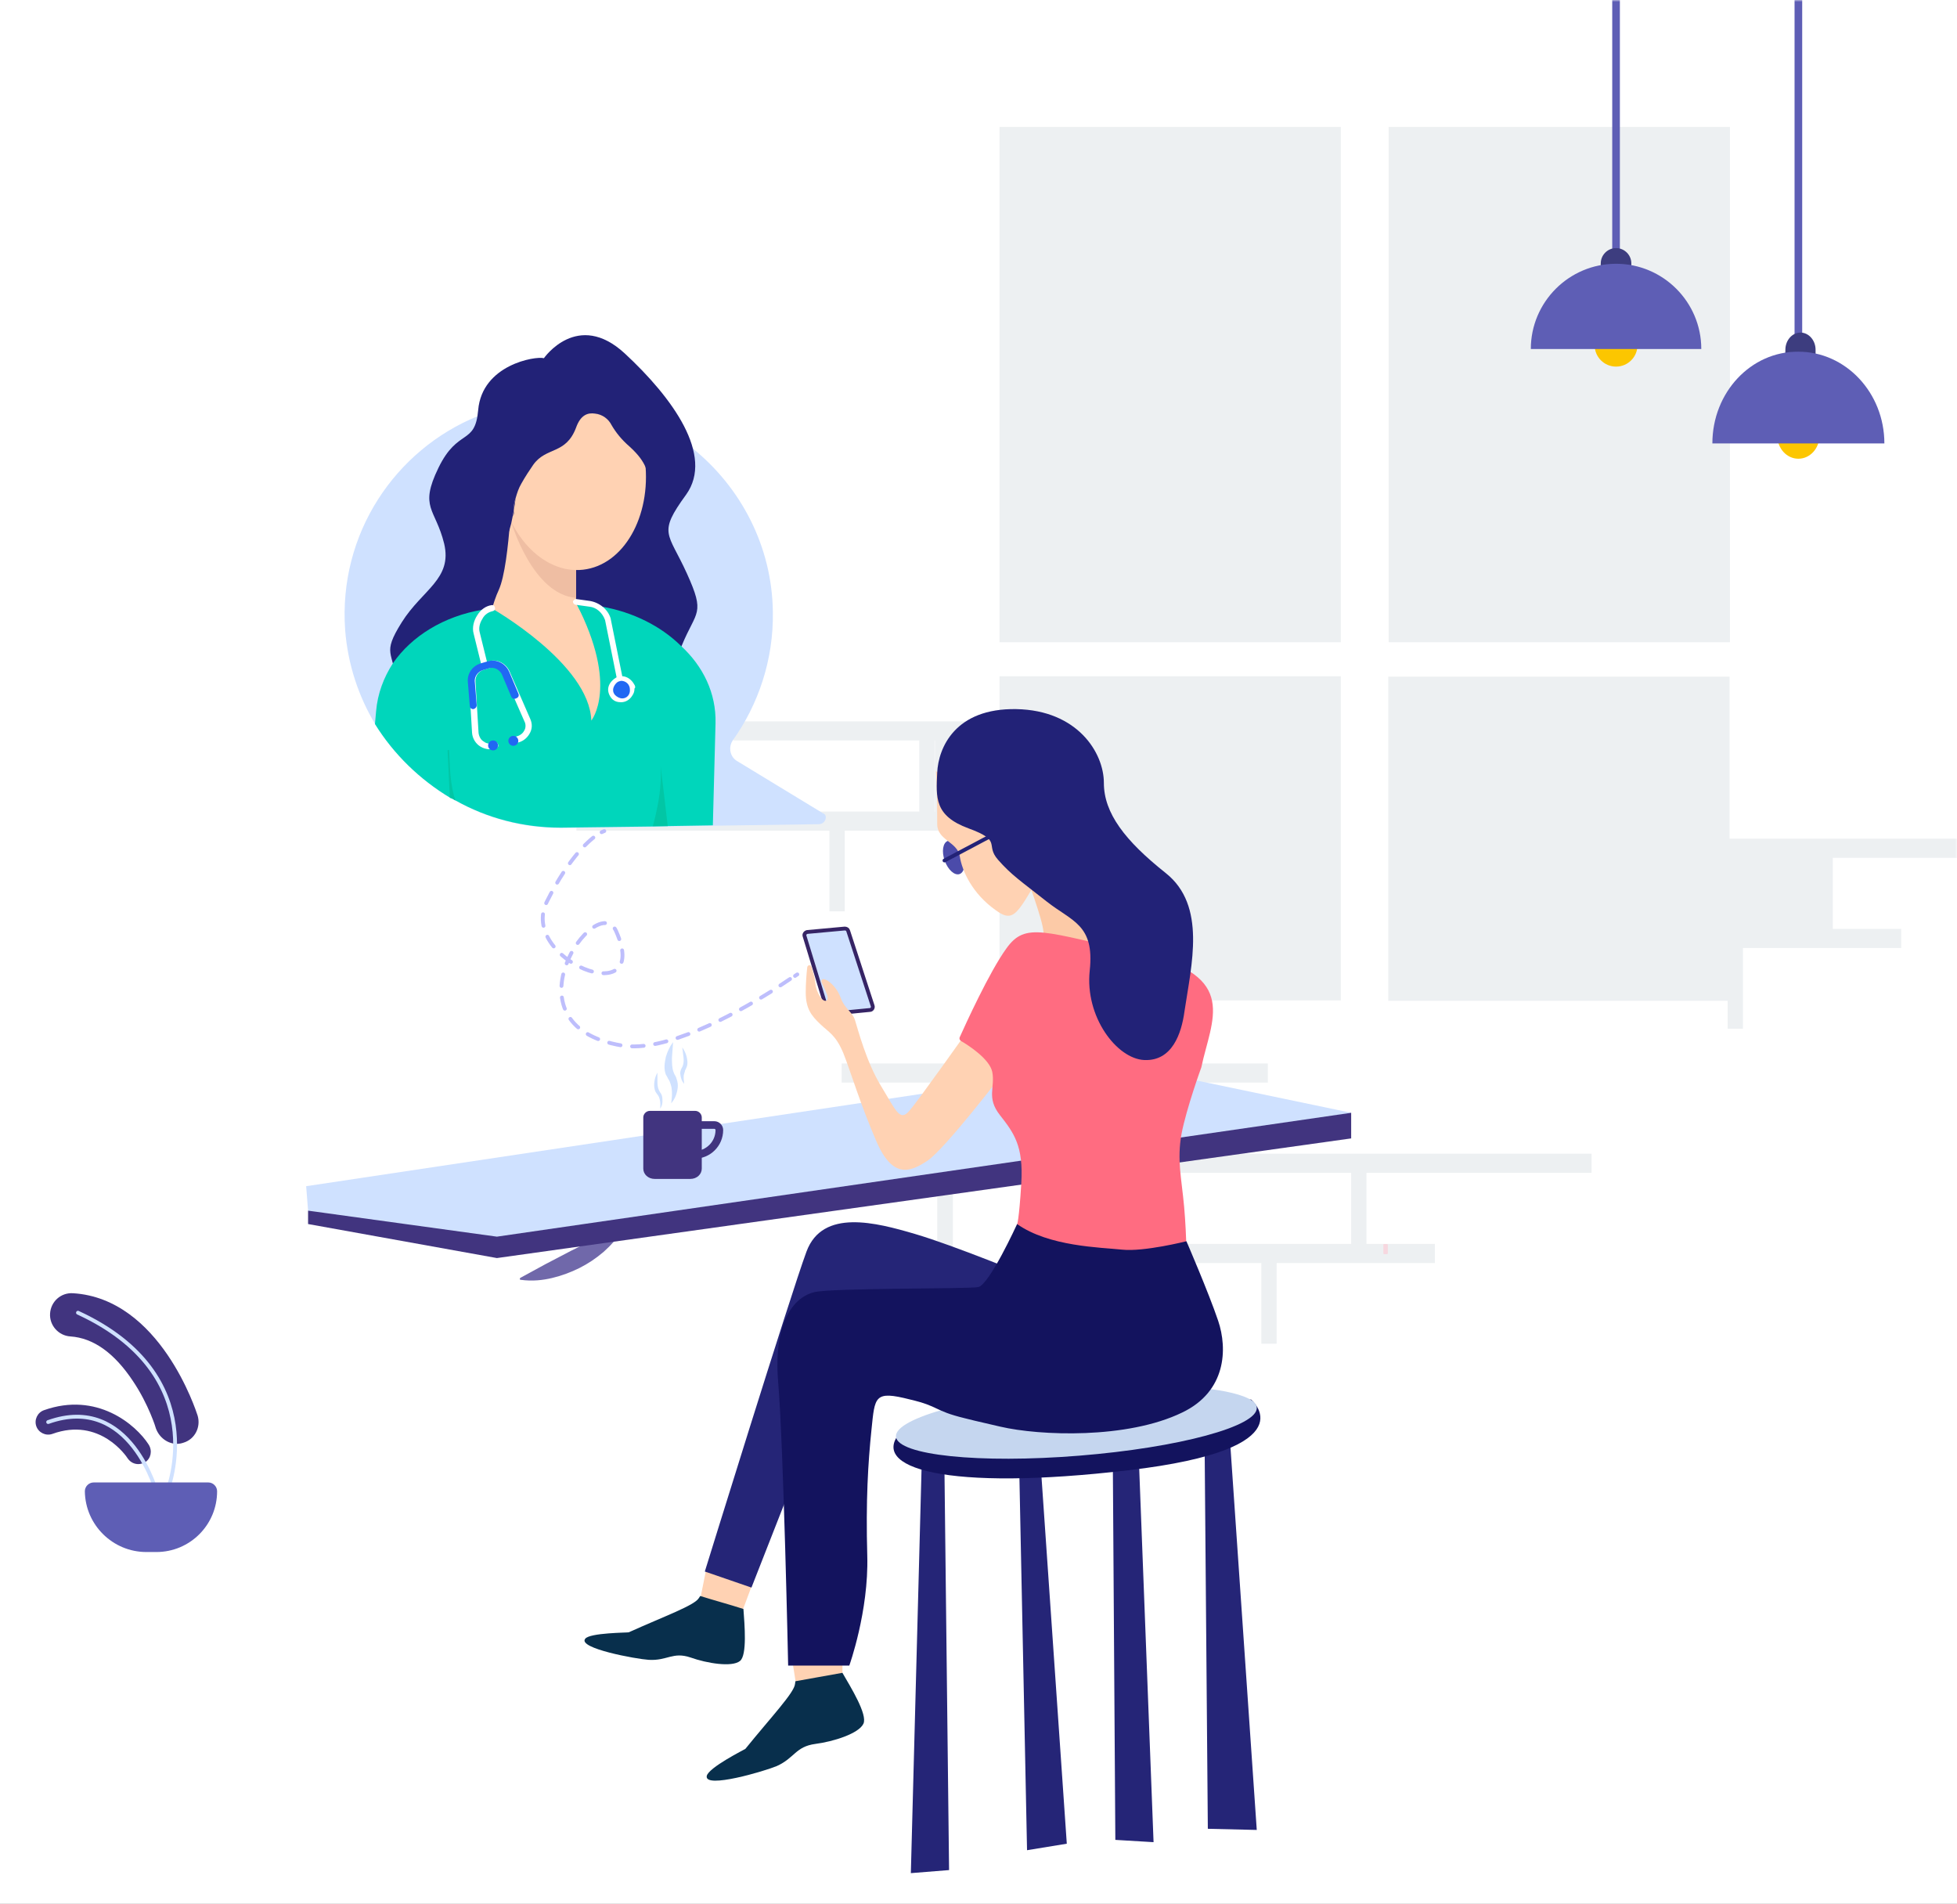 <?xml version="1.0" encoding="UTF-8"?>
<svg width="512px" height="498px" viewBox="0 0 512 498" version="1.1" xmlns="http://www.w3.org/2000/svg" xmlns:xlink="http://www.w3.org/1999/xlink">
    <rect x="0" y="0" width="512" height="498" fill="#808080" stroke="none"/>
    <!-- Generator: Sketch 52.5 (67469) - http://www.bohemiancoding.com/sketch -->
    <title>new/doctor_consult</title>
    <desc>Created with Sketch.</desc>
    <defs>
        <rect id="path-1" x="0" y="0" width="512" height="498"></rect>
    </defs>
    <g id="Page-1" stroke="none" stroke-width="1" fill="none" fill-rule="evenodd">
        <g id="Unlimited-Doctor-Consult" transform="translate(-153, -417)">
            <g id="doctor_consult" transform="translate(153, 417)">
                <mask id="mask-2" fill="white">
                    <use xlink:href="#path-1"></use>
                </mask>
                <use id="Rectangle" fill="#FFFFFF" opacity="0.011" xlink:href="#path-1"></use>
                <g id="Doc-Chat" mask="url(#mask-2)">
                    <g transform="translate(9, -23)" id="Group">
                        <g>
                            <g transform="translate(141, 21)">
                                <path d="M302.6,226.3 L302.6,245 L325.6,245 L325.6,226.4 L302.6,226.4 L302.6,226.3 Z M302.6,226.3 L302.6,245 L325.6,245 L325.6,226.4 L302.6,226.4 L302.6,226.3 Z M302.6,226.3 L302.6,245 L325.6,245 L325.6,226.4 L302.6,226.4 L302.6,226.3 Z M302.6,226.3 L302.6,245 L325.6,245 L325.6,226.4 L302.6,226.4 L302.6,226.3 Z M302.6,226.3 L302.6,245 L325.6,245 L325.6,226.4 L302.6,226.4 L302.6,226.3 Z M302.6,226.3 L302.6,245 L325.6,245 L325.6,226.4 L302.6,226.4 L302.6,226.3 Z M302.6,226.3 L302.6,245 L325.6,245 L325.6,226.4 L302.6,226.4 L302.6,226.3 Z M302.6,226.3 L302.6,245 L325.6,245 L325.6,226.4 L302.6,226.4 L302.6,226.3 Z M302.6,226.3 L302.6,245 L325.6,245 L325.6,226.4 L302.6,226.4 L302.6,226.3 Z M302.6,226.3 L302.6,245 L325.6,245 L325.6,226.4 L302.6,226.4 L302.6,226.3 Z M302.6,226.3 L302.6,245 L325.6,245 L325.6,226.4 L302.6,226.4 L302.6,226.3 Z M302.6,226.3 L302.6,245 L325.6,245 L325.6,226.4 L302.6,226.4 L302.6,226.3 Z M302.6,226.3 L302.6,245 L325.6,245 L325.6,226.4 L302.6,226.4 L302.6,226.3 Z M94.6,195.7 L94.6,214.3 L111.6,214.3 L111.6,195.7 L94.6,195.7 Z M94.6,195.7 L94.6,214.3 L111.6,214.3 L111.6,195.7 L94.6,195.7 Z M94.6,195.7 L94.6,214.3 L111.6,214.3 L111.6,195.7 L94.6,195.7 Z M94.6,195.7 L94.6,214.3 L111.6,214.3 L111.6,195.7 L94.6,195.7 Z M94.6,195.7 L94.6,214.3 L111.6,214.3 L111.6,195.7 L94.6,195.7 Z M94.6,195.7 L94.6,214.3 L111.6,214.3 L111.6,195.7 L94.6,195.7 Z M302.6,226.3 L302.6,245 L325.6,245 L325.6,226.4 L302.6,226.4 L302.6,226.3 Z M94.6,195.7 L94.6,214.3 L111.6,214.3 L111.6,195.7 L94.6,195.7 Z M94.6,195.7 L94.6,214.3 L111.6,214.3 L111.6,195.7 L94.6,195.7 Z M302.6,226.3 L302.6,245 L325.6,245 L325.6,226.4 L302.6,226.4 L302.6,226.3 Z M302.6,226.3 L302.6,245 L325.6,245 L325.6,226.4 L302.6,226.4 L302.6,226.3 Z M302,247.5 L302,250 L302.5,250 L302.5,247.5 L302,247.5 Z M94.6,195.7 L94.6,214.3 L111.6,214.3 L111.6,195.7 L94.6,195.7 Z M94.6,195.7 L94.6,214.3 L111.6,214.3 L111.6,195.7 L94.6,195.7 Z M302,247.5 L302,250 L302.5,250 L302.5,247.5 L302,247.5 Z M302.6,226.3 L302.6,245 L325.6,245 L325.6,226.4 L302.6,226.4 L302.6,226.3 Z M302.6,226.3 L302.6,245 L325.6,245 L325.6,226.4 L302.6,226.4 L302.6,226.3 Z M302,247.5 L302,250 L302.5,250 L302.5,247.5 L302,247.5 Z M94.6,195.7 L94.6,214.3 L111.6,214.3 L111.6,195.7 L94.6,195.7 Z M94.6,195.7 L94.6,214.3 L111.6,214.3 L111.6,195.7 L94.6,195.7 Z M302,247.5 L302,250 L302.5,250 L302.5,247.5 L302,247.5 Z M302.6,226.3 L302.6,245 L325.6,245 L325.6,226.4 L302.6,226.4 L302.6,226.3 Z M302.6,226.3 L302.6,245 L325.6,245 L325.6,226.4 L302.6,226.4 L302.6,226.3 Z M302,247.5 L302,250 L302.5,250 L302.5,247.5 L302,247.5 Z M94.6,195.7 L94.6,214.3 L111.6,214.3 L111.6,195.7 L94.6,195.7 Z M94.6,195.7 L94.6,214.3 L111.6,214.3 L111.6,195.7 L94.6,195.7 Z M302,247.5 L302,250 L302.5,250 L302.5,247.5 L302,247.5 Z M302.6,226.3 L302.6,245 L325.6,245 L325.6,226.4 L302.6,226.4 L302.6,226.3 Z M302.6,226.3 L302.6,245 L325.6,245 L325.6,226.4 L302.6,226.4 L302.6,226.3 Z M302,247.5 L302,250 L302.5,250 L302.5,247.5 L302,247.5 Z M94.6,195.7 L94.6,214.3 L111.6,214.3 L111.6,195.7 L94.6,195.7 Z M94.6,195.7 L94.6,214.3 L111.6,214.3 L111.6,195.7 L94.6,195.7 Z M302,247.5 L302,250 L302.5,250 L302.5,247.5 L302,247.5 Z M302.6,226.3 L302.6,245 L325.6,245 L325.6,226.4 L302.6,226.4 L302.6,226.3 Z M302.6,226.3 L302.6,245 L325.6,245 L325.6,226.4 L302.6,226.4 L302.6,226.3 Z M302,247.5 L302,250 L302.5,250 L302.5,247.5 L302,247.5 Z M94.6,195.7 L94.6,214.3 L111.6,214.3 L111.6,195.7 L94.6,195.7 Z M94.6,195.7 L94.6,214.3 L111.6,214.3 L111.6,195.7 L94.6,195.7 Z M302,247.5 L302,250 L302.5,250 L302.5,247.5 L302,247.5 Z M302.6,226.3 L302.6,245 L325.6,245 L325.6,226.4 L302.6,226.4 L302.6,226.3 Z M302.6,226.3 L302.6,245 L325.6,245 L325.6,226.4 L302.6,226.4 L302.6,226.3 Z M302,247.5 L302,250 L302.5,250 L302.5,247.5 L302,247.5 Z M94.6,195.7 L94.6,214.3 L111.6,214.3 L111.6,195.7 L94.6,195.7 Z M94.6,195.7 L94.6,214.3 L111.6,214.3 L111.6,195.7 L94.6,195.7 Z M302,247.5 L302,250 L302.5,250 L302.5,247.5 L302,247.5 Z M302.6,226.3 L302.6,245 L325.6,245 L325.6,226.4 L302.6,226.4 L302.6,226.3 Z M302.6,226.3 L302.6,245 L325.6,245 L325.6,226.4 L302.6,226.4 L302.6,226.3 Z M302,247.5 L302,250 L302.5,250 L302.5,247.5 L302,247.5 Z M94.6,195.7 L94.6,214.3 L111.6,214.3 L111.6,195.7 L94.6,195.7 Z M94.6,195.7 L94.6,214.3 L111.6,214.3 L111.6,195.7 L94.6,195.7 Z M302,247.5 L302,250 L302.5,250 L302.5,247.5 L302,247.5 Z M302.6,245 L325.6,245 L325.6,226.4 L302.6,226.4 L302.6,245 Z M200.8,170 L111.5,170 L111.5,35.2 L200.8,35.2 L200.8,170 Z M302.6,170 L213.3,170 L213.3,35.2 L302.6,35.2 L302.6,170 Z M302,263.8 L213.2,263.8 L213.2,179 L302.5,179 L302.5,221.4 L388.4,221.4 L388.4,226.4 L329.5,226.4 L329.5,245 L347.4,245 L347.4,250 L306,250 L306,271.1 L302,271.1 L302,263.8 Z M113.9,327.4 L203.5,327.4 L203.5,308.8 L154.9,308.8 L154.9,303.8 L266.4,303.8 L266.4,308.8 L207.5,308.8 L207.5,327.4 L225.4,327.4 L225.4,332.4 L184,332.4 L184,353.5 L180,353.5 L180,332.4 L113.9,332.4 L113.9,327.4 Z M29.1,303.8 L118.8,303.8 L118.8,285.2 L70.2,285.2 L70.2,280.2 L181.7,280.2 L181.7,285.2 L122.8,285.2 L122.8,303.8 L140.7,303.8 L140.7,308.8 L99.3,308.8 L99.3,329.9 L95.2,329.9 L95.2,308.8 L29.1,308.8 L29.1,303.8 Z M111.5,190.7 L111.5,178.9 L200.8,178.9 L200.8,263.7 L111.5,263.7 L111.5,219.3 L71,219.3 L71,240.4 L67,240.4 L67,219.3 L0.8,219.3 L0.8,214.3 L90.5,214.3 L90.5,195.7 L41.9,195.7 L41.9,190.7 L111.5,190.7 Z M111.5,195.7 L94.5,195.7 L94.5,214.3 L111.5,214.3 L111.5,195.7 Z M302.6,247.5 L302,247.5 L302,250 L302.5,250 L302.5,247.5 L302.6,247.5 Z M302.6,245 L325.6,245 L325.6,226.4 L302.6,226.4 L302.6,245 Z M302.6,226.3 L302.6,245 L325.6,245 L325.6,226.4 L302.6,226.4 L302.6,226.3 Z M302,247.5 L302,250 L302.5,250 L302.5,247.5 L302,247.5 Z M94.6,195.7 L94.6,214.3 L111.6,214.3 L111.6,195.7 L94.6,195.7 Z M94.6,195.7 L94.6,214.3 L111.6,214.3 L111.6,195.7 L94.6,195.7 Z M302,247.5 L302,250 L302.5,250 L302.5,247.5 L302,247.5 Z M302.6,226.3 L302.6,245 L325.6,245 L325.6,226.4 L302.6,226.4 L302.6,226.3 Z M302.6,226.3 L302.6,245 L325.6,245 L325.6,226.4 L302.6,226.4 L302.6,226.3 Z M302,247.5 L302,250 L302.5,250 L302.5,247.5 L302,247.5 Z M94.6,195.7 L94.6,214.3 L111.6,214.3 L111.6,195.7 L94.6,195.7 Z M94.6,195.7 L94.6,214.3 L111.6,214.3 L111.6,195.7 L94.6,195.7 Z M302,247.5 L302,250 L302.5,250 L302.5,247.5 L302,247.5 Z M302.6,226.3 L302.6,245 L325.6,245 L325.6,226.4 L302.6,226.4 L302.6,226.3 Z M302.6,226.3 L302.6,245 L325.6,245 L325.6,226.4 L302.6,226.4 L302.6,226.3 Z M302,247.5 L302,250 L302.5,250 L302.5,247.5 L302,247.5 Z M94.6,195.7 L94.6,214.3 L111.6,214.3 L111.6,195.7 L94.6,195.7 Z M94.6,195.7 L94.6,214.3 L111.6,214.3 L111.6,195.7 L94.6,195.7 Z M302,247.5 L302,250 L302.5,250 L302.5,247.5 L302,247.5 Z M302.6,226.3 L302.6,245 L325.6,245 L325.6,226.4 L302.6,226.4 L302.6,226.3 Z M302.6,226.3 L302.6,245 L325.6,245 L325.6,226.4 L302.6,226.4 L302.6,226.3 Z M302,247.5 L302,250 L302.5,250 L302.5,247.5 L302,247.5 Z M94.6,195.7 L94.6,214.3 L111.6,214.3 L111.6,195.7 L94.6,195.7 Z M94.6,195.7 L94.6,214.3 L111.6,214.3 L111.6,195.7 L94.6,195.7 Z M302,247.5 L302,250 L302.5,250 L302.5,247.5 L302,247.5 Z M302.6,226.3 L302.6,245 L325.6,245 L325.6,226.4 L302.6,226.4 L302.6,226.3 Z M302.6,226.3 L302.6,245 L325.6,245 L325.6,226.4 L302.6,226.4 L302.6,226.3 Z M302,247.5 L302,250 L302.5,250 L302.5,247.5 L302,247.5 Z M94.6,195.7 L94.6,214.3 L111.6,214.3 L111.6,195.7 L94.6,195.7 Z M94.6,195.7 L94.6,214.3 L111.6,214.3 L111.6,195.7 L94.6,195.7 Z M302,247.5 L302,250 L302.5,250 L302.5,247.5 L302,247.5 Z M302.6,226.3 L302.6,245 L325.6,245 L325.6,226.4 L302.6,226.4 L302.6,226.3 Z M302.6,226.3 L302.6,245 L325.6,245 L325.6,226.4 L302.6,226.4 L302.6,226.3 Z M302,247.5 L302,250 L302.5,250 L302.5,247.5 L302,247.5 Z M94.6,195.7 L94.6,214.3 L111.6,214.3 L111.6,195.7 L94.6,195.7 Z M94.6,195.7 L94.6,214.3 L111.6,214.3 L111.6,195.7 L94.6,195.7 Z M302,247.5 L302,250 L302.5,250 L302.5,247.5 L302,247.5 Z M302.6,226.3 L302.6,245 L325.6,245 L325.6,226.4 L302.6,226.4 L302.6,226.3 Z M302.6,226.3 L302.6,245 L325.6,245 L325.6,226.4 L302.6,226.4 L302.6,226.3 Z M302,247.5 L302,250 L302.5,250 L302.5,247.5 L302,247.5 Z M94.6,195.7 L94.6,214.3 L111.6,214.3 L111.6,195.7 L94.6,195.7 Z M94.6,195.7 L94.6,214.3 L111.6,214.3 L111.6,195.7 L94.6,195.7 Z M302,247.5 L302,250 L302.5,250 L302.5,247.5 L302,247.5 Z M302.6,226.3 L302.6,245 L325.6,245 L325.6,226.4 L302.6,226.4 L302.6,226.3 Z M302.6,226.3 L302.6,245 L325.6,245 L325.6,226.4 L302.6,226.4 L302.6,226.3 Z M94.6,195.7 L94.6,214.3 L111.6,214.3 L111.6,195.7 L94.6,195.7 Z M94.6,195.7 L94.6,214.3 L111.6,214.3 L111.6,195.7 L94.6,195.7 Z M302.6,226.3 L302.6,245 L325.6,245 L325.6,226.4 L302.6,226.4 L302.6,226.3 Z M94.6,195.7 L94.6,214.3 L111.6,214.3 L111.6,195.7 L94.6,195.7 Z M94.6,195.7 L94.6,214.3 L111.6,214.3 L111.6,195.7 L94.6,195.7 Z M94.6,195.7 L94.6,214.3 L111.6,214.3 L111.6,195.7 L94.6,195.7 Z M94.6,195.7 L94.6,214.3 L111.6,214.3 L111.6,195.7 L94.6,195.7 Z" id="Shape" fill="#EDF0F2" fill-rule="nonzero"></path>
                                <rect id="Rectangle" fill="#F7D7DF" x="212" y="327.5" width="1" height="2.5"></rect>
                                <g transform="translate(212, 305)">
                                    <path d="M27.6,1.3 L23.5,1.3" id="Path"></path>
                                    <rect id="Rectangle" fill="#F7D7DF" x="0" y="22.5" width="1" height="2.5"></rect>
                                    <path d="M27.6,20 L23.5,20" id="Path"></path>
                                    <rect id="Rectangle" fill="#F7D7DF" x="0" y="22.5" width="1" height="2.5"></rect>
                                </g>
                            </g>
                            <g transform="translate(71, 208)">
                                <path d="M83.1,136.1 C81.7,138.8 79.8,140.8 77.9,142.5 C75.9,144.2 73.8,145.6 71.6,146.7 C69.4,147.8 67,148.7 64.5,149.3 C62,149.9 59.3,150.2 56.3,149.8 L56.2,149.8 C56.1,149.8 56,149.7 56,149.5 C56,149.4 56.1,149.4 56.1,149.3 L59.4,147.5 L62.7,145.7 L69.4,142.2 L76.2,138.8 L79.6,137.1 L83,135.5 C83.1,135.5 83.2,135.5 83.3,135.6 C83.3,135.7 83.3,135.7 83.3,135.8 L83.1,136.1 Z" id="Path" fill="#7068AA"></path>
                                <polygon id="Path" fill="#CFE1FF" points="0.6 131.7 0.1 125.3 212.7 93.4 273.5 106.1 271.6 110.1 50.2 141.2 1.3 134"></polygon>
                                <polygon id="Path" fill="#41347F" points="273.5 106.1 273.5 112.8 50 144.1 0.6 135.2 0.6 131.7 50 138.5"></polygon>
                                <path d="M188.4,43.9 C188.4,43.9 192.8,55.5 193,58.8 C193.1,62 206.9,65.2 206.9,65.2 C206.9,65.2 207.4,57.3 206.9,56.1 C206.5,54.8 188.4,43.9 188.4,43.9 Z" id="Path" fill="#FCCAA7"></path>
                                <ellipse id="Oval" fill="#4B4BAA" transform="translate(169.514, 39.311) rotate(-19.566) translate(-169.514, -39.311) " cx="169.514" cy="39.311" rx="2.5" ry="4.6"></ellipse>
                                <path d="M195.8,38.1 C186.3,52.8 186.1,57.2 180.5,53.1 C174.3,48.7 171.7,42.8 171.1,39 C170.5,35.2 165.2,34.8 165.2,30.6 C165.2,14.2 164.4,16.8 165.3,17 C166.2,17.2 176.4,30.6 180.5,31.5 C184.6,32.4 195.8,38.1 195.8,38.1 Z" id="Path" fill="#FFD2B3"></path>
                                <path d="M141,57.9 L131.2,58.8 C130.7,58.9 130.3,59.4 130.5,59.9 L136.5,79.6 C136.6,80 137,80.2 137.4,80.2 L147.6,79.2 C148.1,79.2 148.5,78.6 148.3,78.1 L141.9,58.5 C141.8,58.1 141.4,57.9 141,57.9 Z" id="Path" stroke="#362465" fill="#CFE1FF"></path>
                                <path d="M182.6,95.5 C182.6,95.5 167.2,115.6 162.7,118.6 C158.2,121.6 153.6,123.5 149.3,113.6 C145,103.7 142.5,95.1 140.6,90.4 C138.6,85.7 136.9,85.1 134.6,82.9 C132.3,80.7 130.8,78.9 130.8,74.6 C130.8,72.2 131,69.7 131.2,68 C131.3,67.4 132.1,67.3 132.3,67.9 C132.7,69.2 133.2,70.8 133.3,72.1 C133.5,74.7 135.3,77.4 136.3,76.7 C137.3,76 134.9,72.3 134.9,71.7 C134.9,70 138.6,72.3 139.9,75.9 C141,79 143,79.6 143.7,81.9 C144.4,84.1 146.6,92.7 150.5,99.1 C154.4,105.5 155.4,108.5 157.9,105.6 C160.4,102.7 172.7,85.3 172.7,85.3 L182.6,95.5 Z" id="Path" fill="#FFD2B3"></path>
                                <path d="M234.3,94.2 C236.9,81.8 244.4,70.3 218.7,64.5 C193,58.7 188.3,56.1 183.3,63.1 C178.8,69.3 172.5,83.2 171.1,86.3 C170.9,86.7 171.1,87.1 171.4,87.3 C173.3,88.4 178.9,92 179.6,95.4 C180.4,99.5 178,102.1 181.6,106.7 C185.2,111.3 187.8,114.7 187.2,124.5 C186.6,134.3 186.1,135.3 186.1,135.3 L191.6,146.3 L230.5,147.6 C230.5,147.6 230.5,138.4 229.8,130.7 C229.1,123 227.9,118.5 229.1,111.7 C230.4,104.9 234.3,94.2 234.3,94.2 Z" id="Path" fill="#FF6C81"></path>
                                <polygon id="Path" fill="#FFD2B3" points="140.4 244.6 140.4 257 128.6 257.7 126.9 247"></polygon>
                                <path d="M115,272.5 C121.8,264.1 127.8,257.8 128,255.5 C128,255.2 128.1,255 128.1,254.8 C132.2,254.1 136.3,253.3 140.4,252.6 C142.6,256.4 147,263.5 145.9,265.9 C144.7,268.5 138,270.6 133.3,271.2 C128.1,271.9 127.9,274.9 123.2,277 C120.1,278.3 104.3,283 104.9,279.6 C105.3,277.4 114.9,272.6 115,272.5 Z" id="Path" fill="#082F4C"></path>
                                <polygon id="Path" fill="#FFD2B3" points="117.7 227.1 113.6 238.1 102.9 234.8 104.9 224.8"></polygon>
                                <path d="M84.5,242 C93.8,237.8 101.6,235 102.8,233.1 C102.9,232.9 103.1,232.7 103.2,232.5 C107,233.7 110.8,234.7 114.5,235.9 C114.8,240 115.5,248 113.6,249.5 C111.5,251.2 104.9,250.1 100.7,248.6 C96,247 94.6,249.5 89.7,249.2 C86.5,249 71.1,246.2 73.1,243.7 C74.2,242.1 84.4,242.1 84.5,242 Z" id="Path" fill="#082F4C"></path>
                                <path d="M189.5,149 C189.5,149 169.6,140.8 159.4,137.8 C149.2,134.8 135.2,131.1 131,142.4 C126.8,153.7 104.4,226.1 104.4,226.1 L116.6,230.3 L134.6,184.4 L181.2,168.8 L192,150.5 L189.5,149 Z" id="Path" fill="#252577"></path>
                                <polygon id="Path" fill="#252577" points="241.4 186 248.8 293.7 236 293.4 235.1 186"></polygon>
                                <polygon id="Path" fill="#252577" points="217.7 190.2 221.8 296.9 211.8 296.3 211.1 191.1"></polygon>
                                <polygon id="Path" fill="#252577" points="191.8 191.5 199.1 297.3 188.7 299 186.5 191.5"></polygon>
                                <polygon id="Path" fill="#252577" points="167 191.3 168.3 304.2 158.3 305 161.3 191.7"></polygon>
                                <path d="M155.8,189.4 C146.8,199.1 167.7,205.2 215.3,199.6 C262.9,194 247.3,181.1 247.3,181.1 L155.8,189.4 Z" id="Path" fill="#13135E"></path>
                                <path d="M154.4,190.8 C154.8,195.7 176.3,197.9 202.3,195.8 C228.4,193.7 249.2,188.1 248.8,183.2 C248.7,181.4 245.6,180 240.6,179 C232,177.3 217.3,176.9 200.9,178.2 C174.9,180.3 154.1,185.9 154.4,190.8 Z" id="Path" fill="#C5D6EF"></path>
                                <path d="M172.4,186 C176.3,187 172.4,186 181.7,188.2 C192,190.6 214.9,191.5 229.3,184.5 C240.8,179 241.2,167.9 238.7,160.5 C236.2,153.1 230.4,139.7 230.4,139.7 C230.4,139.7 219.3,142.5 213.6,141.9 C207.9,141.3 194.4,141.1 186.1,135.2 C186.1,135.2 178.8,151.2 175.9,151.7 C173,152.2 137.9,151.9 133.1,153 C128.3,154.1 122.2,159.9 123.6,176.7 C125,193.5 126.2,250.7 126.2,250.7 L142.2,250.7 C142.2,250.7 147.3,236.5 146.9,222 C146.5,207.5 147.1,197.7 148,189 C148.9,180.3 148.7,178.7 158.1,181.1 C165.8,182.9 164.2,184 172.4,186 Z" id="Path" fill="#13135E"></path>
                                <path d="M180.3,33.1 L167.1,40.1" id="Path" stroke="#222277" stroke-linecap="round"></path>
                                <path d="M229.9,79.5 C231.7,67.4 235.7,51.9 225,43.4 C214.3,34.9 208.8,27.7 208.8,19.8 C208.8,11.9 201.9,0.8 185.9,0.5 C169.9,0.2 165.5,10.6 165.2,17.1 C164.9,23.6 164.4,28.4 173.4,31.7 C182.4,35 177.6,35.9 181.1,39.9 C184.6,43.9 187.1,45.5 193.8,50.8 C200.5,56.1 206.4,56.8 205.1,68.9 C203.8,81 212.2,92 219.4,92.3 C226.6,92.6 229.1,85.5 229.9,79.5 Z" id="Path" fill="#222277"></path>
                                <path d="M101.9,105.6 C102.8,105.6 103.6,106.4 103.6,107.3 L103.6,120.7 C103.6,122.2 102.3,123.4 100.6,123.4 L91.3,123.4 C89.6,123.4 88.3,122.2 88.3,120.7 L88.3,107.3 C88.3,106.4 89.1,105.6 90,105.6 L101.9,105.6 Z" id="Path" fill="#41347F"></path>
                                <path d="M101.6,109.3 L106.9,109.3 C107.6,109.3 108.2,109.9 108.2,110.6 C108.2,114.2 105.3,117.1 101.7,117.1" id="Path" stroke="#41347F" stroke-width="2"></path>
                                <path d="M95.6,103.6 C95.8,102.2 95.9,100.8 95.7,99.6 C95.6,99 95.4,98.4 95.2,97.9 C95.1,97.6 94.9,97.4 94.8,97.2 C94.6,96.8 94.4,96.4 94.2,96.1 C93.6,94.5 93.9,93 94.2,91.5 C94.6,90.1 95.2,88.8 96.1,87.6 C96,89 95.9,90.4 95.8,91.7 C95.8,93 95.8,94.3 96.2,95.4 C96.3,95.7 96.4,95.9 96.5,96.1 C96.7,96.4 96.9,96.8 97,97.2 C97.3,98 97.4,98.8 97.3,99.6 C97.1,101.1 96.6,102.5 95.6,103.6 Z" id="Path" fill="#CFE1FF"></path>
                                <path d="M92.7,105 C92.8,104.2 92.8,103.4 92.6,102.6 C92.5,102.2 92.4,101.9 92.2,101.6 C92.1,101.4 92,101.3 91.9,101.2 C91.8,101 91.6,100.8 91.5,100.6 C91.1,99.7 91.1,98.8 91.2,98 C91.3,97.1 91.6,96.3 92,95.6 C92,96.4 92,97.2 92,98 C92,98.8 92.1,99.6 92.4,100.2 C92.5,100.4 92.6,100.5 92.6,100.6 C92.7,100.8 92.9,101 93,101.2 C93.2,101.6 93.3,102.1 93.3,102.5 C93.4,103.5 93.2,104.4 92.7,105 Z" id="Path" fill="#CFE1FF"></path>
                                <path d="M99,98.5 C98.4,97.9 98.1,97 98,96.1 C97.9,95.6 98,95.2 98.2,94.7 C98.3,94.5 98.4,94.3 98.5,94.1 C98.6,94 98.6,93.8 98.7,93.6 C98.9,93 98.9,92.2 98.8,91.4 C98.7,90.6 98.6,89.8 98.5,89 C99,89.7 99.4,90.5 99.6,91.3 C99.8,92.1 100,93 99.7,94 C99.6,94.2 99.5,94.5 99.4,94.7 C99.3,94.9 99.2,95 99.2,95.2 C99.1,95.5 99,95.9 98.9,96.2 C98.8,96.9 98.9,97.7 99,98.5 Z" id="Path" fill="#CFE1FF"></path>
                            </g>
                            <g transform="translate(391, 0)">
                                <path d="M22.8,0.6 L22.8,97.9" id="Path" stroke="#5E5EB5" stroke-width="2" stroke-linecap="round"></path>
                                <circle id="Oval" fill="#FCC600" cx="22.8" cy="113.3" r="5.6"></circle>
                                <path d="M18.7,95.9 L26.8,95.9 L26.8,91.9 C26.8,89.7 25,87.9 22.8,87.9 C20.6,87.9 18.8,89.7 18.8,91.9 L18.7,95.9 Z" id="Path" fill="#3D3D7F"></path>
                                <path d="M0.5,114.3 L45.1,114.3 C45.1,102 35.1,92 22.8,92 C10.5,92 0.5,102 0.5,114.3 Z" id="Path" fill="#5E5EB5"></path>
                            </g>
                            <g transform="translate(439, 17)">
                                <path d="M22.5,0 L22.5,104" id="Path" stroke="#5E5EB5" stroke-width="2" stroke-linecap="round"></path>
                                <ellipse id="Oval" fill="#FCC600" cx="22.5" cy="120" rx="5.5" ry="6"></ellipse>
                                <path d="M19,102 L27,102 L27,97.5 C27,95.025 25.222,93 23.049,93 C20.877,93 19.099,95.025 19.099,97.5 L19,102 Z" id="Path" fill="#3D3D7F"></path>
                                <path d="M0,122 L45,122 C45,108.763 34.91,98.001 22.5,98.001 C10.09,97.893 0,108.655 0,122 Z" id="Path" fill="#5E5EB5"></path>
                            </g>
                            <g transform="translate(0, 361)" id="Path">
                                <path d="M37.3,39.7 C37.9,39.7 38.4,39.6 39,39.4 C42,38.5 43.6,35.3 42.7,32.3 C42.3,31.1 32.9,1.7 10.1,0.3 C6.9,0.1 4.3,2.5 4.1,5.6 C3.9,8.7 6.3,11.4 9.4,11.6 C15.4,12 20.9,15.9 25.8,23.3 C29.9,29.4 31.8,35.6 31.8,35.7 C32.7,38.1 34.9,39.7 37.3,39.7 Z" fill="#41347F"></path>
                                <path d="M27.2,45 C27.8,45 28.4,44.8 29,44.5 C30.5,43.5 30.9,41.5 29.9,39.9 C26.5,34.6 16.3,26 2.5,30.9 C0.8,31.5 -0.1,33.4 0.5,35.1 C1.1,36.8 3,37.7 4.7,37.1 C17.1,32.6 24.1,43 24.4,43.5 C25.1,44.5 26.1,45 27.2,45 Z" fill="#41347E"></path>
                                <path d="M34.8,51.9 C34.8,51.9 47,21.8 11.4,5.4" stroke="#CFE1FF" stroke-linecap="round" stroke-linejoin="round"></path>
                                <path d="M32.1,52.8 C32.1,52.8 25.2,26.3 3.6,34" stroke="#CFE1FF" stroke-linecap="round" stroke-linejoin="round"></path>
                                <path d="M29.3,68 L31.9,68 C40.7,68 47.8,60.9 47.8,52.1 C47.8,50.9 46.8,49.8 45.5,49.8 L15.5,49.8 C14.3,49.8 13.2,50.8 13.2,52.1 C13.3,60.9 20.5,68 29.3,68 Z" fill="#5E5EB5"></path>
                            </g>
                        </g>
                        <g transform="translate(132, 240)" stroke-linecap="round" stroke-linejoin="round">
                            <path d="M67.6,37.9 C67.6,37.9 67.4,38 67,38.3" id="Path" stroke="#BEBEFC"></path>
                            <path d="M65.7,39.1 C64.7,39.8 63.1,40.8 61.3,42" id="Path" stroke="#BEBEFC" stroke-dasharray="3.038,3.038,3.038,3.038"></path>
                            <path d="M60.7,42.4 C50.9,48.5 32.9,58.4 21.7,56.5 C-10.3,51.1 15.3,15.5 20.2,26.6 C29.8,48.1 -5.6,34 2.1,18.8 C8.1,6.9 13.4,2.5 15.8,1" id="Path" stroke="#BEBEFC" stroke-dasharray="3.038,3.038,3.038,3.038,3.038,3.038"></path>
                            <path d="M16.4,0.7 C16.8,0.5 17.1,0.4 17.1,0.4" id="Path" stroke="#BEBEFC"></path>
                        </g>
                        <g transform="translate(81, 110)">
                            <path d="M124.3,128.6 L96.6,129 L84.7,129.2 L80.9,129.3 L56.9,129.6 L56.8,129.6 C46.9,129.6 37.5,127.1 29.3,122.5 C28.8,122.2 28.4,121.9 27.9,121.8 C19.9,117 13.1,110.4 8.2,102.5 C3.8,95.2 1,86.8 0.3,77.8 C-1.5,52.6 13.4,30.7 34.9,21.9 C35.6,21.5 36.4,21.2 37.2,21.1 C39.5,20.4 41.8,19.6 44.3,19 C45.4,18.7 46.6,18.5 47.8,18.3 C51,17.8 54.2,17.6 57.5,17.6 C59.4,17.6 61.3,17.8 63,18.1 C64.4,18.3 65.8,18.6 67.2,18.8 C69.6,19.4 72.1,19.9 74.5,20.9 C77,21.7 79.4,22.9 81.8,24.1 C82.9,24.8 84.1,25.3 85.3,26.1 C87.4,27.3 89.2,28.7 91.1,30.2 C103.8,40.4 112,55.9 112.2,73.1 C112.4,85.6 108.4,97.3 101.7,106.7 C100.5,108.5 101,110.9 102.7,112 L125.4,125.8 C126.6,126.2 126.1,128.5 124.3,128.6 Z" id="Path" fill="#CFE1FF"></path>
                            <g transform="translate(8, 0)">
                                <path d="M44.3,6.7 C44.3,6.7 53.1,-6 65.5,5.5 C77.9,17 88.9,32.1 81.5,42.4 C74,52.7 76.8,52.2 81.7,63 C86.6,73.8 84.2,72.6 80.4,81.8 C76.6,90.9 68.8,95.4 68.3,99.5 C67.6,103.5 61.9,107.3 50.6,101.5 C39.3,95.7 30.6,91.4 22.2,95.8 C13.8,100.2 6,99.8 5.6,91.6 C5.1,83.3 1.7,84.4 7.1,75.8 C12.5,67.2 20.4,64.5 18.2,55.2 C15.9,45.9 11.6,45.9 16.7,35.4 C21.8,24.9 26.3,29.6 27.1,20.3 C28.1,8.4 42.1,6.1 44.3,6.7 Z" id="Path" fill="#222277"></path>
                                <path d="M89.2,102.2 L88.5,128.9 L76.6,129.1 L72.8,129.2 L48.8,129.5 L48.7,129.5 C38.8,129.5 29.4,127 21.2,122.4 C20.7,122.1 20.3,121.8 19.8,121.7 C11.8,116.9 5,110.3 0.1,102.4 L0.4,99 C0.8,94.4 2.4,90.2 4.8,86.5 C9.7,79.4 18.1,74.2 28.2,72.5 C28.9,72.3 29.8,72.2 30.6,72.1 C30.9,72.1 31.2,72 31.3,72 C31.9,71.9 32.4,71.9 33,71.9 L49.7,71.1 C50.4,71.1 51.1,71 51.8,71 C52.1,71 52.4,71 52.6,71 C54.7,71 56.8,71.3 58.9,71.6 C59.1,71.6 59.3,71.7 59.5,71.7 C67.6,73.1 74.9,76.8 80.1,81.9 C86,87.3 89.4,94.4 89.2,102.2 Z" id="Path" fill="#00D6BB"></path>
                                <path d="M36.1,36 C36.1,36 35.6,60.4 32.5,67.3 C29.3,74.1 28.3,86.2 28.3,86.2 L56.9,106.8 L64.2,92.2 L52.7,70.7 L52.7,60.4 L36.1,36 Z" id="Path" fill="#FFD2B3"></path>
                                <path d="M30.6,72.1 C30.6,72.1 56.2,86.6 56.7,101.5 C56.7,101.5 64,92.6 52.8,70.9 C52.1,69.5 57.7,71.2 59.1,71.6 C63.9,72.6 68.3,83.3 68.3,83.3 L67.2,101.7 C67.2,101.7 66.7,116.7 66,118.1 C65.3,119.4 62.5,126 56.5,124.4 C50.5,122.8 52.2,126 44.2,121.8 C36.2,117.6 33.8,116.8 33.8,116.8 L23.7,109.9 C23.7,109.9 20.9,105.4 19.9,99.1 C19,92.8 18.5,93.3 19.9,88.8 C21.5,84.2 30.6,72.1 30.6,72.1 Z" id="Path" fill="#00D6BB"></path>
                                <path d="M35.8,49.7 C35.8,49.7 41.3,68.5 52.7,69.4 L52.7,58.6 L35.8,49.7 Z" id="Path" fill="#EFBEA3"></path>
                                <ellipse id="Oval" fill="#FFD2B3" transform="translate(51.596, 35.898) rotate(-6.425) translate(-51.596, -35.898) " cx="51.596" cy="35.898" rx="19.3" ry="26.299"></ellipse>
                                <g transform="translate(19, 7)" fill="#222277" id="Path">
                                    <path d="M58,29 C58.2,33 56.1,38.7 55.9,37 C55.2,39.7 53.8,37.2 53.4,36 C53.6,36.7 55.9,36.7 53.3,32.1 C52.5,30.6 52.4,29.5 51.8,28 C51.2,26.7 50.2,25.1 47.8,22.9 C45.6,21 44.1,19.1 43,17.2 C42.2,15.6 40.6,14.4 38.7,14.2 C36.8,13.9 34.9,14.5 33.7,17.9 C31,25 25.9,22.8 22.5,27.6 C21.6,28.9 20.4,30.7 19.4,32.5 C18.7,33.7 18.3,34.9 17.9,36.3 C17.5,37.4 17.4,38.5 17.4,39.6 C17.3,40.2 17.2,40.6 17.1,41.2 C16.3,45.8 14.6,49.8 11.3,50.9 C4,53.5 0.8,33.7 1,32.9 C1.2,32.1 12.8,8.5 12.8,8.5 L27.5,0.4 L38.9,0.9 C39.5,0.4 39.7,0.2 39.8,0.4 C40.4,1.2 44.9,1.5 47.9,4 C50.8,6.3 51,7.3 53.3,13.1 C54.1,13.7 55.1,14.3 55.7,15.2 C56.9,16.7 57.8,17.8 58,18.9 C58.7,21 58.1,22.6 57.3,25.8 C57.8,26.8 58,27.9 58,29 Z"></path>
                                    <path d="M17.9,36.3 C17.8,37.3 17.6,38.5 17.4,39.6 C17.4,38.5 17.6,37.4 17.9,36.3 Z"></path>
                                </g>
                                <path d="M21.1,122.4 C20.6,122.1 20.2,121.8 19.7,121.7 L19.1,109.4 C19.1,109.1 19.5,109.1 19.5,109.3 L19.7,113.6 C19.8,116.2 20.2,118.9 20.8,121.4 C21,121.6 21.1,122 21.1,122.4 Z" id="Path" fill="#02C6A5"></path>
                                <path d="M72.8,129.1 C74,124.7 74.9,120 74.9,115.6 C74.9,114.8 74.9,113.8 74.8,113 L76.7,129.1 L72.8,129.1 Z" id="Path" fill="#02C6A5"></path>
                                <path d="M36.5,46.5 C36.4,47.1 36.3,47.5 36.2,48.1 C36.4,47.7 36.5,47.3 36.5,46.5 Z" id="Shape" fill="#222277" fill-rule="nonzero"></path>
                                <path d="M72.5,43 C72.5,42.9 72.5,42.9 72.5,43 C72.3,42.3 72.4,42.5 72.5,43 Z" id="Path" fill="#222277"></path>
                                <path d="M28.6,87.5 C28.2,87.5 27.9,87.2 27.9,86.8 L25.9,78.7 C25.5,77.2 25.9,75.4 26.9,73.9 C27.8,72.4 29.2,71.5 30.6,71.3 C31.1,71.2 31.4,71.5 31.5,72 C31.6,72.5 31.3,72.8 30.8,72.9 C29.9,73.1 28.8,73.7 28.2,74.9 C27.5,76 27.2,77.3 27.5,78.4 L29.5,86.5 C29.6,87 29.3,87.3 28.8,87.4 C28.8,87.4 28.7,87.5 28.6,87.5 Z" id="Path" fill="#FFFFFF"></path>
                                <path d="M30,109 C29.3,109 28.3,108.7 27.7,108.3 C26.5,107.6 25.6,106.2 25.5,104.7 L24.7,91.3 C24.5,89.1 26,87.2 28.2,86.5 L29.9,86 C32.1,85.3 34.4,86.6 35.3,88.6 L40.7,101 C41.3,102.3 41.3,103.7 40.5,105 C39.8,106.2 38.6,107.1 37.2,107.3 L36.2,107.5 C35.7,107.6 35.4,107.2 35.3,106.8 C35.2,106.3 35.6,106 36,105.9 L37,105.7 C37.8,105.5 38.7,105 39.1,104.2 C39.6,103.5 39.6,102.4 39.2,101.7 L33.8,89.4 C33.1,88.1 31.7,87.3 30.3,87.7 L28.6,88.2 C27.2,88.6 26.3,89.9 26.4,91.3 L27.2,104.7 C27.3,105.6 27.8,106.6 28.6,107 C29.3,107.6 30.5,107.7 31.3,107.2 C31.8,107 32.1,107.2 32.3,107.7 C32.5,108.2 32.3,108.5 31.8,108.7 C31.2,109 30.6,109 30,109 Z" id="Path" fill="#FFFFFF"></path>
                                <path d="M25.8,98.5 C25.2,98.5 24.9,98 24.9,97.6 L24.4,91.4 C24.2,89.1 25.7,87.1 27.9,86.5 L29.6,86 C31.9,85.3 34.3,86.6 35.2,88.7 L37.6,94.4 C37.9,95 37.6,95.5 37,95.7 C36.4,96 35.9,95.7 35.7,95.1 L33.3,89.4 C32.7,88.2 31.3,87.4 30,87.8 L28.3,88.3 C27.1,88.7 26.2,89.8 26.2,91.1 L26.7,97.3 C26.8,97.9 26.4,98.4 25.8,98.5 C25.9,98.5 25.8,98.5 25.8,98.5 Z" id="Path" fill="#2168F3"></path>
                                <circle id="Oval" fill="#2168F3" cx="31" cy="108" r="1.3"></circle>
                                <circle id="Oval" fill="#2168F3" cx="36.3" cy="106.8" r="1.3"></circle>
                                <path d="M64.1,91.3 C63.7,91.3 63.4,91 63.4,90.6 L60.3,75.2 C59.6,73.3 58.1,71.9 56.2,71.7 L52.6,71.2 C52.1,71.1 51.9,70.7 51.9,70.4 C51.9,70.1 52.4,69.7 52.7,69.7 L56.3,70.2 C58.8,70.6 61.1,72.4 61.8,74.9 L61.8,75 L64.9,90.4 C65,90.9 64.7,91.2 64.1,91.3 C64.3,91.3 64.2,91.3 64.1,91.3 Z" id="Path" fill="#FFFFFF"></path>
                                <g transform="translate(61, 89)">
                                    <circle id="Oval" fill="#2168F3" cx="3.8" cy="4.5" r="2.9"></circle>
                                    <path d="M6.9,3 C6.3,1.9 5.2,1 3.9,0.9 C3.8,0.9 3.8,0.9 3.7,0.9 C3.1,0.9 2.8,1 2.3,1.2 C2.2,1.2 2.2,1.3 2.1,1.3 C1,2 0.1,3.1 0.1,4.4 C0.1,5.3 0.6,6.3 1.1,6.8 C1.8,7.5 2.6,7.7 3.5,7.7 C4.7,7.7 5.8,7 6.4,6 C6.8,5.4 7,4.9 7,4.1 C7.3,3.9 7.2,3.4 6.9,3 Z M3.8,6.7 C3.1,6.7 2.4,6.3 1.9,5.8 C1.6,5.4 1.4,5.1 1.4,4.5 C1.4,3.7 2,2.8 2.6,2.4 C2.7,2.4 2.7,2.3 2.8,2.3 C3.1,2.2 3.4,2.1 3.5,2.1 C4.7,2.1 5.8,3 5.8,4.4 C5.9,5.7 5,6.7 3.8,6.7 Z" id="Shape" fill="#FFFFFF" fill-rule="nonzero"></path>
                                </g>
                            </g>
                        </g>
                    </g>
                </g>
            </g>
        </g>
    </g>
</svg>